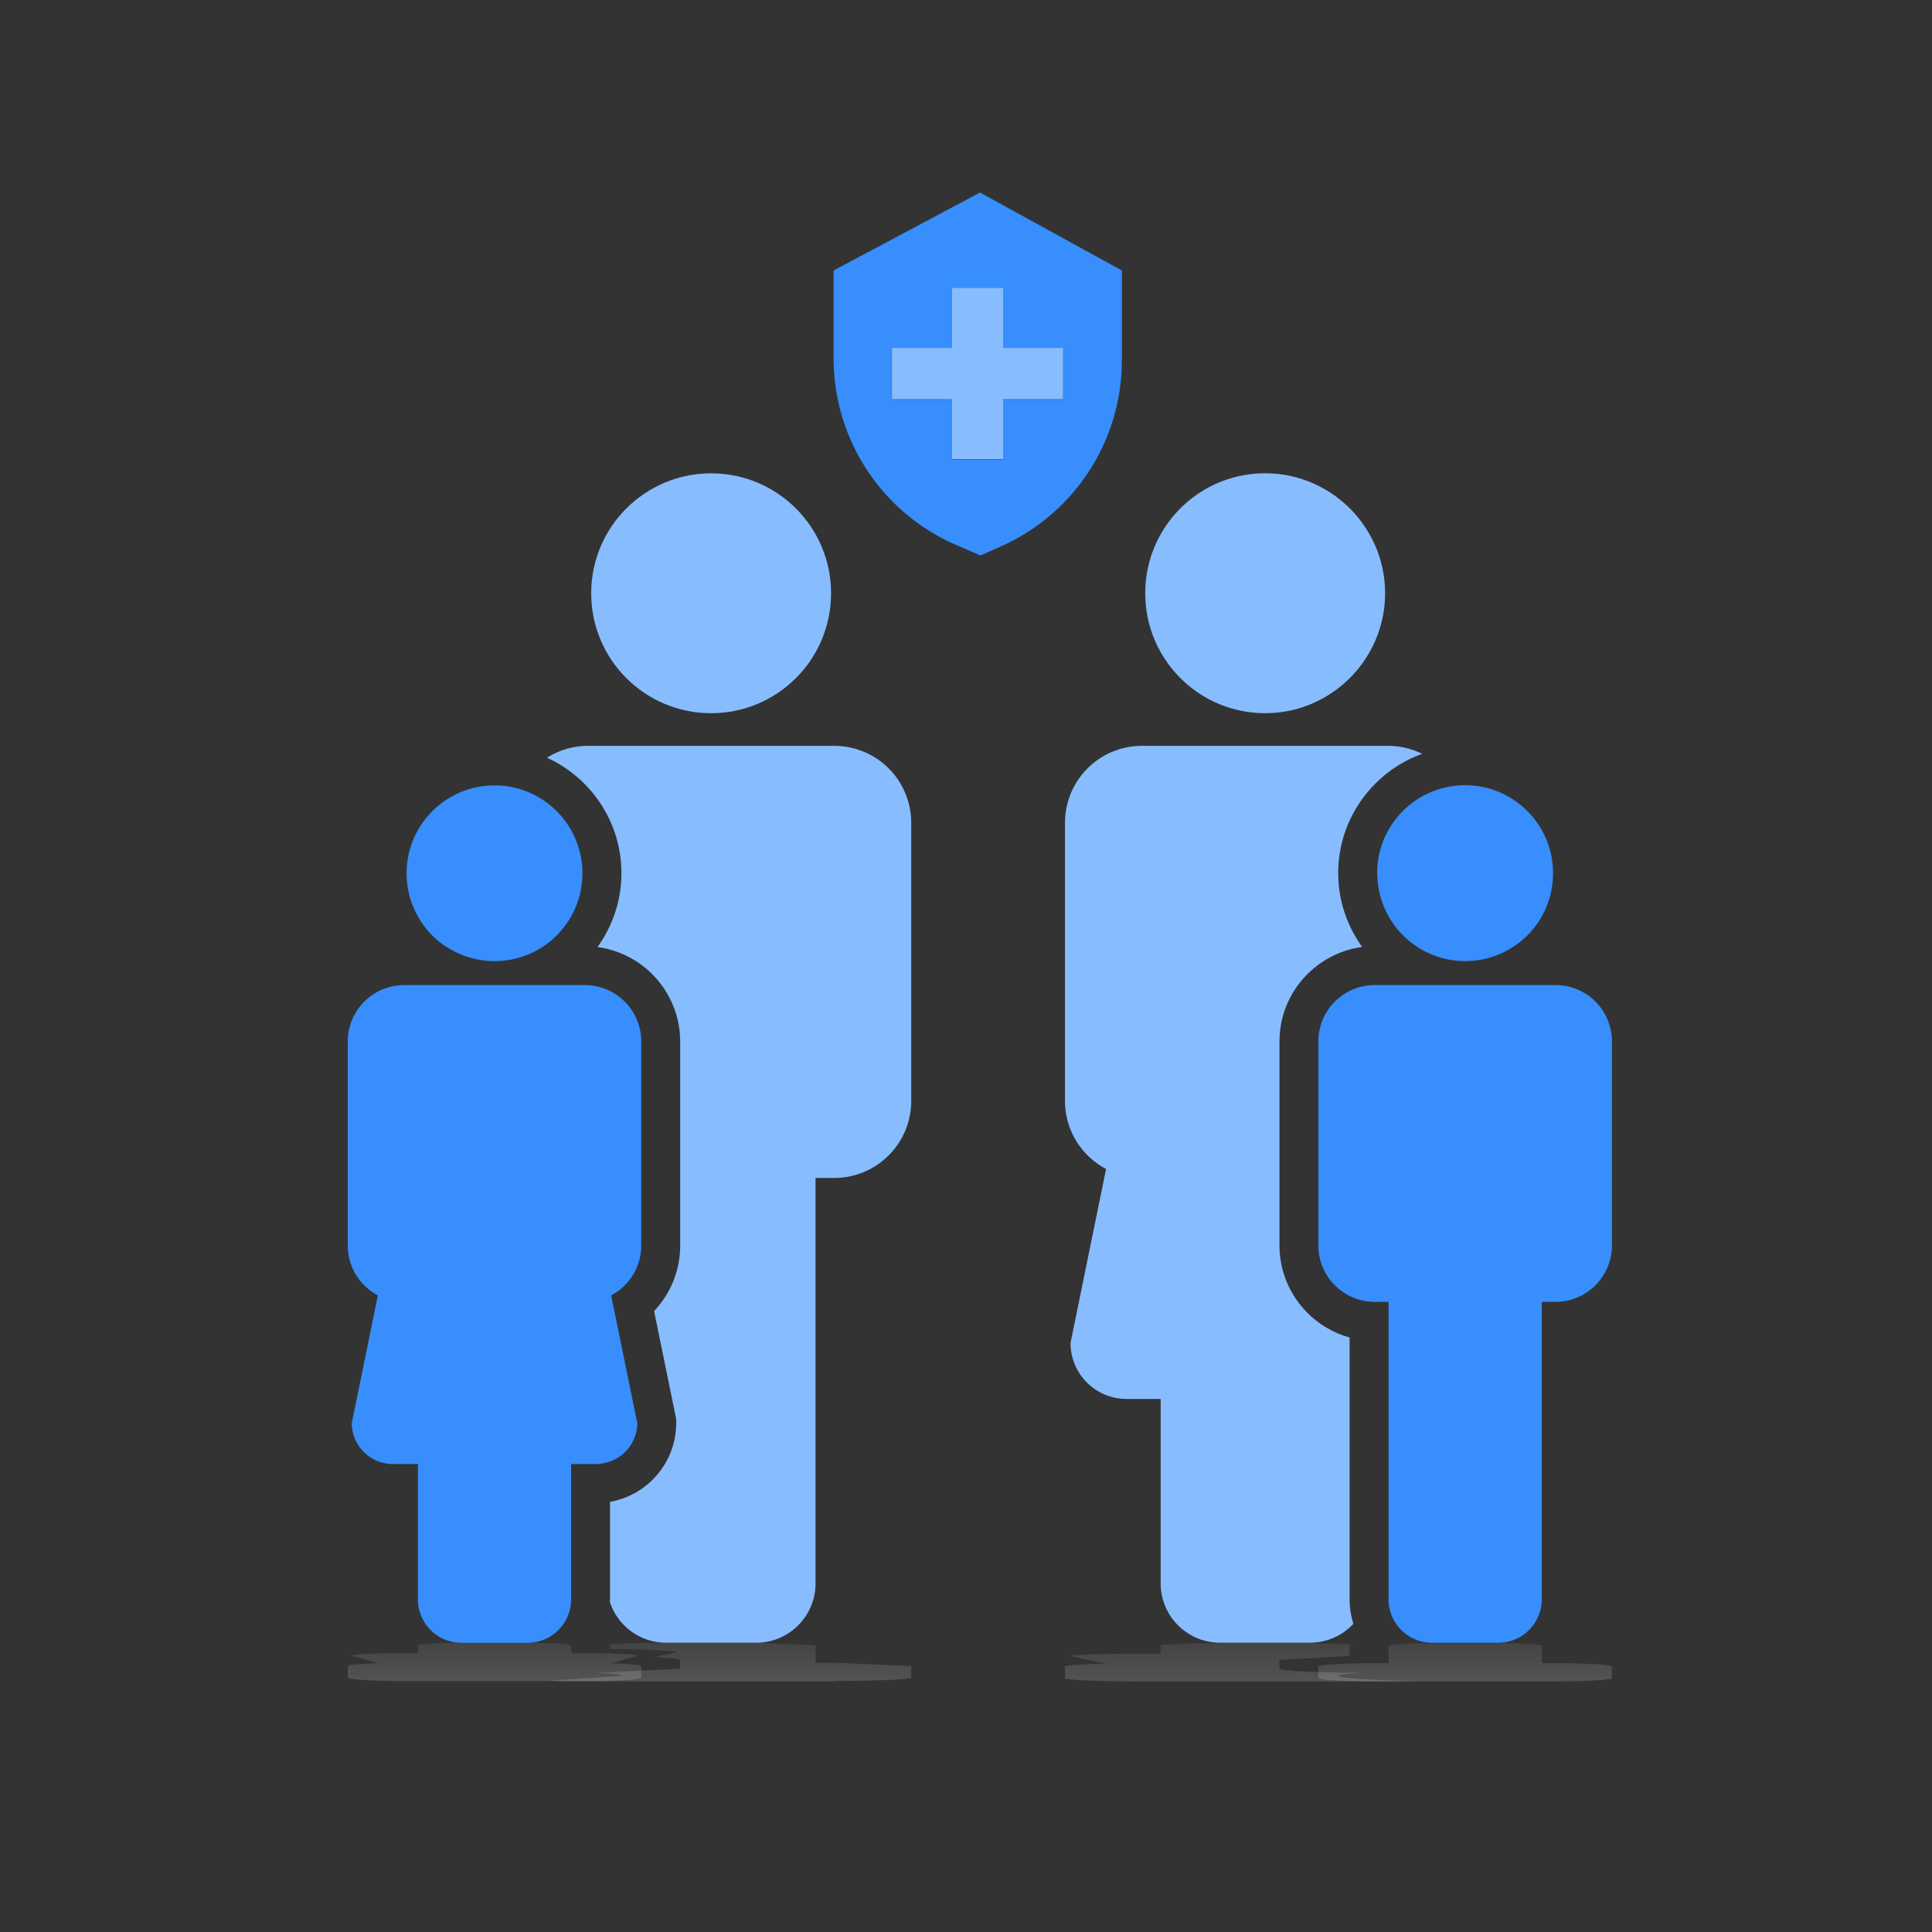 <svg xmlns="http://www.w3.org/2000/svg" width="50" height="50"><rect width="100%" height="100%" fill="#333333" stroke="none"/><defs><linearGradient id="A" x1="50%" x2="50%" y1="-108.711%" y2="100%"><stop offset="0%" stop-color="#fff" stop-opacity="0"/><stop offset="100%" stop-color="#f2f7ff" stop-opacity=".164"/></linearGradient></defs><g fill="#87bdff"><circle cx="18.404" cy="15.354" r="3.104"/><path d="M21.59 19.303h-6.373a1.98 1.98 0 0 0-1.06.307c1.134.518 1.925 1.66 1.925 2.987 0 .714-.23 1.373-.62 1.913a2.47 2.47 0 0 1 2.141 2.445v5.278a2.46 2.46 0 0 1-.675 1.697l.572 2.795v.102c0 1.02-.74 1.87-1.712 2.04v2.52c0 .024-.003.048-.004.072a1.53 1.53 0 0 0 1.451 1.055h2.335c.85 0 1.536-.688 1.536-1.536V30.485h.484c1.1 0 1.992-.892 1.992-1.992v-7.198a1.99 1.99 0 0 0-1.992-1.992z"/></g><path fill="#378efc" d="M16.492 36.826l-.675-3.302a1.46 1.46 0 0 0 .778-1.291v-5.278a1.46 1.46 0 0 0-1.461-1.461H10.46A1.46 1.46 0 0 0 9 26.955v5.278a1.46 1.46 0 0 0 .779 1.291l-.675 3.302c0 .587.477 1.063 1.063 1.063h.648v3.5c0 .622.504 1.127 1.127 1.127h1.712c.622 0 1.127-.505 1.127-1.127v-3.5h.65c.094 0 .185-.016.272-.04a1.06 1.06 0 0 0 .79-1.024zm-4.964-12.34a2.26 2.26 0 0 0 1.27.388c.146 0 .29-.015.427-.04a2.26 2.26 0 0 0 .844-.346c.606-.41 1.004-1.102 1.004-1.888 0-1.036-.693-1.91-1.64-2.184-.202-.06-.414-.09-.636-.09-1.256 0-2.275 1.02-2.275 2.276.001.786.4 1.48 1.005 1.888z"/><path fill="#87bdff" d="M32.742 18.457c1.715 0 3.104-1.4 3.104-3.104s-1.388-3.104-3.104-3.104-3.103 1.39-3.103 3.104 1.39 3.104 3.103 3.104zm2.186 16.156c-1.045-.287-1.815-1.247-1.815-2.382v-5.278c0-1.25.934-2.283 2.14-2.445-.388-.54-.62-1.198-.62-1.912 0-1.42.908-2.63 2.173-3.087-.265-.13-.563-.206-.88-.206h-6.373a1.99 1.99 0 0 0-1.991 1.992v7.197a1.99 1.99 0 0 0 1.063 1.761l-.92 4.503a1.45 1.45 0 0 0 1.45 1.449h.883v4.772c0 .848.688 1.536 1.535 1.536h2.335a1.53 1.53 0 0 0 1.117-.488c-.063-.202-.098-.416-.098-.64v-6.775z"/><path fill="#378efc" d="M40.256 25.493H35.58a1.46 1.46 0 0 0-1.461 1.46v5.278a1.46 1.46 0 0 0 1.461 1.461h.355v7.696c0 .622.504 1.127 1.127 1.127h1.712c.623 0 1.127-.505 1.127-1.127v-7.696h.355a1.46 1.46 0 0 0 1.461-1.461v-5.278a1.46 1.46 0 0 0-1.461-1.46z"/><path fill="url(#A)" d="M21.59 43.515h-6.373a39.76 39.76 0 0 1-1.06-.013l1.925-.13c0-.03-.23-.06-.62-.082l2.14-.105v-.227c0-.028-.247-.054-.675-.073l.572-.12v-.004c0-.044-.74-.08-1.712-.088v-.11c.2-.03.768-.05 1.447-.05h2.335l1.536.066v.452h.484l1.992.086v.3c0 .047-.892.086-1.992.086z"/><path fill="url(#A)" d="M16.492 42.85l-.675.194c.463.014.778.043.778.076v.3c0 .047-.653.086-1.46.086H10.46c-.806 0-1.46-.038-1.46-.086v-.3c0-.033.316-.06.78-.076l-.675-.194c0-.035.477-.062 1.063-.062h.648v-.206c0-.037.504-.066 1.127-.066h1.712c.622 0 1.127.03 1.127.066v.206h.65l.272.002c.454.007.8.03.8.06z"/><path fill="url(#A)" d="M34.927 42.856l-1.815.103v.227c0 .054.934.098 2.14.105-.388.023-.62.052-.62.082 0 .06.908.113 2.173.133l-.88.01h-6.373c-1.1 0-1.99-.038-1.99-.086v-.3c0-.033.43-.06 1.063-.076l-.92-.194c0-.034.65-.062 1.45-.062h.883v-.206c0-.037.688-.066 1.535-.066h2.335l1.117.02c-.063.01-.098.018-.098.028v.292z"/><path fill="url(#A)" d="M40.256 43.515H35.58c-.807 0-1.46-.038-1.46-.086v-.3c0-.047.654-.086 1.46-.086h.355v-.452c0-.037.504-.066 1.127-.066h1.712c.623 0 1.127.03 1.127.066v.452h.355c.806 0 1.46.038 1.46.086v.3c0 .047-.655.086-1.46.086z"/><path d="M35.643 22.597a2.28 2.28 0 0 0 1.004 1.888c.363.245.8.388 1.272.388s.908-.143 1.27-.388c.606-.4 1.004-1.102 1.004-1.888 0-1.257-1.02-2.276-2.276-2.276a2.26 2.26 0 0 0-.247.014c-1.14.123-2.03 1.088-2.03 2.262zM29.034 7v2.33a5.27 5.27 0 0 1-3.159 4.823l-.5.223-.577-.25a5.26 5.26 0 0 1-3.224-4.85V7l3.788-2.018L29.034 7zm-1.52 3.343v-1.33h-1.55v-1.55h-1.33v1.55h-1.55v1.33h1.55v1.55h1.33v-1.55h1.55z" fill="#378efc"/><path fill="#87bdff" d="M27.514 9.004v1.33h-1.55v1.55h-1.33v-1.55h-1.55v-1.33h1.55v-1.55h1.33v1.55z"/></svg>